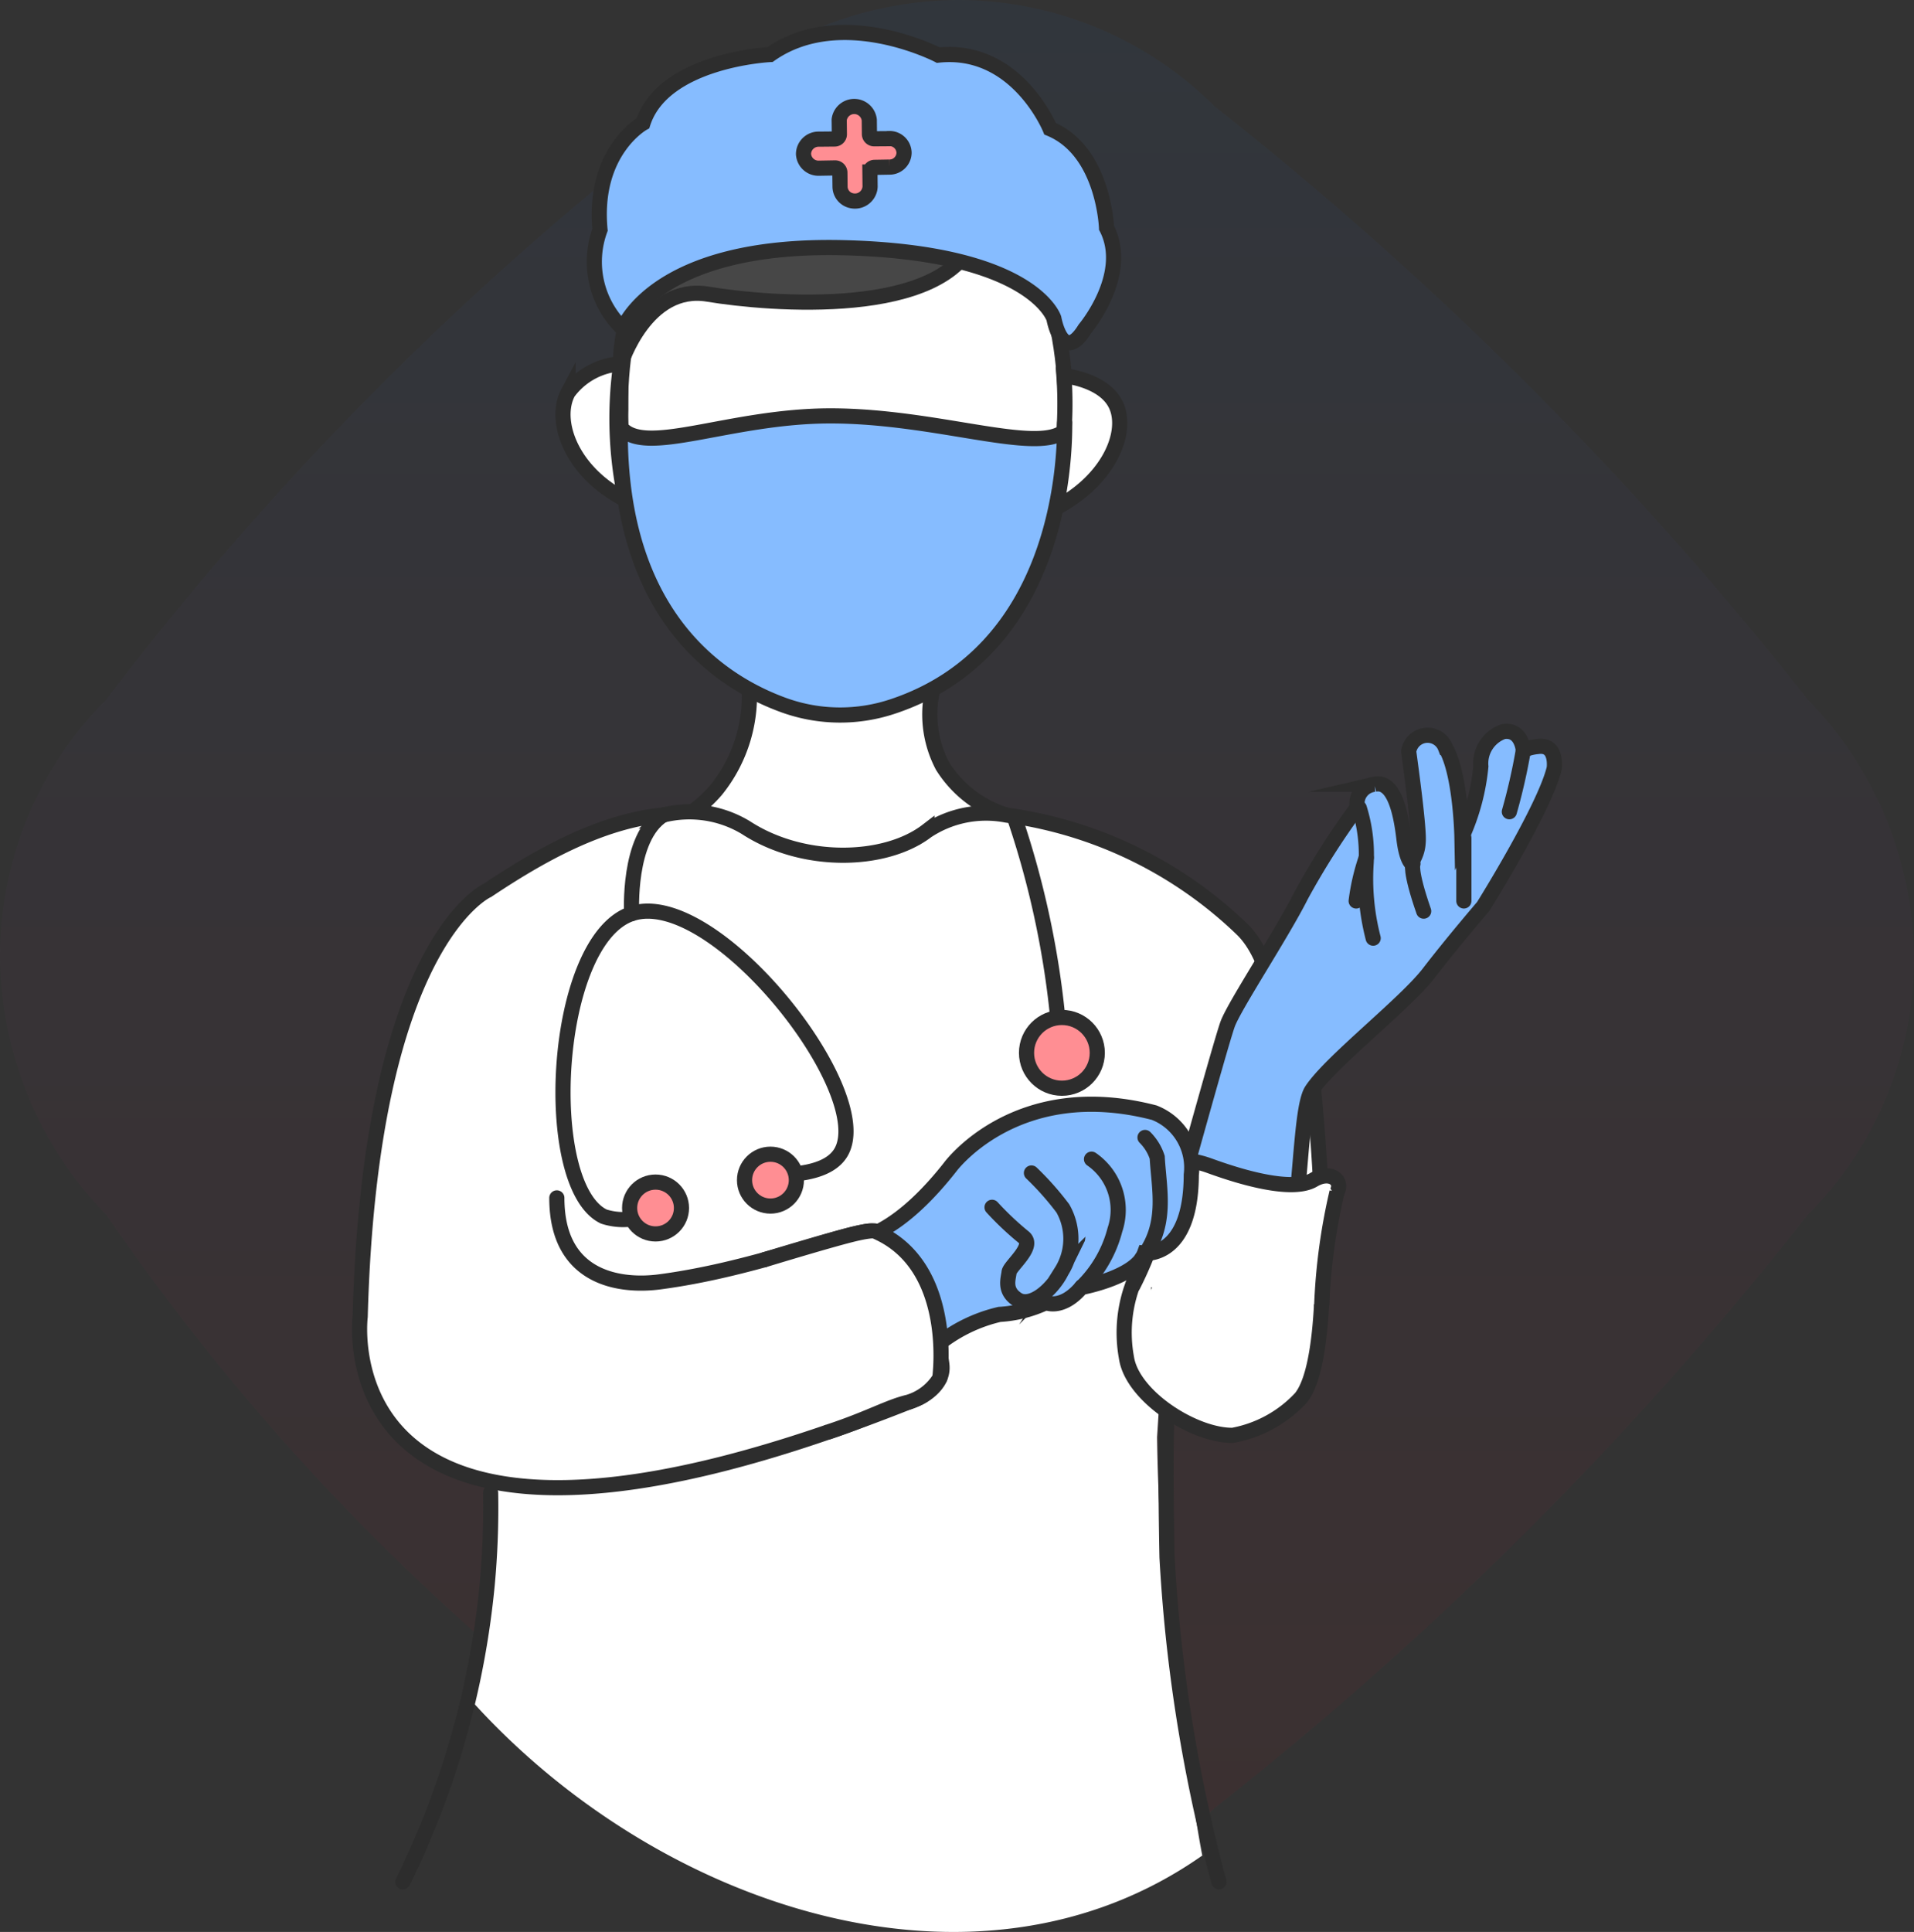 <svg xmlns="http://www.w3.org/2000/svg" width="88.4" height="89.212" viewBox="0 0 88.4 89.212">
    <rect x="0" y="0" width="88.4" height="89.212" fill="#333333" stroke="none"/>
    <defs>
        <linearGradient id="linear-gradient" x1=".5" x2=".5" y2="1" gradientUnits="objectBoundingBox">
            <stop offset="0" stop-color="#1778f2"/>
            <stop offset="1" stop-color="#f40009"/>
        </linearGradient>
        <style>
            .cls-7{isolation:isolate}.cls-2,.cls-3,.cls-4,.cls-6{fill:#fff}.cls-2{stroke:#707070;stroke-width:.7px}.cls-4,.cls-5,.cls-6,.cls-7,.cls-8{stroke-width:.7px;stroke:#2d2d2d;stroke-miterlimit:10}.cls-5{fill:none}.cls-5,.cls-6,.cls-8{stroke-linecap:round}.cls-7{fill:#ff8e93}.cls-8{fill:#86bcff}
        </style>
    </defs>
    <g id="Group_124934" transform="translate(-59 -2180)">
        <g id="Group_124193">
            <g id="Group_124188">
                <g id="Group_124180" transform="translate(-185.403 1331.698)">
                    <path id="Path_153243" d="M276.7 931.793a105.893 105.893 0 0 1-27.388-27.393 17.256 17.256 0 0 1-4.909-11.9 16.787 16.787 0 0 1 4.909-11.9 144.541 144.541 0 0 1 27.388-27.389 17.265 17.265 0 0 1 11.9-4.909 16.779 16.779 0 0 1 11.9 4.909 164.844 164.844 0 0 1 27.394 27.389 17.235 17.235 0 0 1 4.909 11.9 16.779 16.779 0 0 1-4.909 11.9 162.833 162.833 0 0 1-27.394 27.393 17.383 17.383 0 0 1-7.239 4.259 16.538 16.538 0 0 1-4.664.65 17.471 17.471 0 0 1-5.792-1.133 18.728 18.728 0 0 1-6.105-3.776z" style="isolation:isolate" fill="url(#linear-gradient)" opacity="0.05"/>
                </g>
                <g id="Group_124186" transform="translate(-700.226 1325.304)">
                    <path id="Path_229432" d="M801.225 890.155l5.2 4.595-12.325 1.01s-4.342-.909-4.14-1.061a10.461 10.461 0 0 1 11.265-4.544z" class="cls-2"/>
                    <path id="Path_229433" d="M811.252 905.087l-.311 6.012 4.014.939 3.144-6.159z" class="cls-2"/>
                    <path id="Path_229404" d="M780.975 907.217l-4.647 10.351 5.386 3.7c.047 1.828.024 3.814-.1 5.935-.132 2.158-.358 4.164-.634 6 8.561 9.529 23.29 14.537 33.774 7.176-.338-1.683-1.115-7.206-1.428-9.714a87.253 87.253 0 0 1-.66-9.611l.74-11.513-1.585-9.189-10.245 3.538-7.182 1.215z" class="cls-3"/>
                    <path id="Path_229407" d="M790.343 892.719c-.162.058-.324.124-.5.191a6.107 6.107 0 0 0 2.458-1.734 6.924 6.924 0 0 0 1.505-5.031 15.87 15.87 0 0 1-5.078-7.29 14.8 14.8 0 0 1-.686-5.65c.162-1.753.238-2.687.848-3.592 1.743-2.583 5.25-.639 9.3-3.478 2.782-1.963 3.211-3.793 4.85-3.7 2.982.172 4.707 6.375 4.859 6.966a16.484 16.484 0 0 1-.314 9.09 17.316 17.316 0 0 1-5.226 7.816 5.111 5.111 0 0 0 .4 3.763 5.323 5.323 0 0 0 2.934 2.259" class="cls-4"/>
                    <ellipse id="Ellipse_52056" cx="10.275" cy="13.793" class="cls-4" rx="10.275" ry="13.793" transform="translate(787.884 859.669)"/>
                    <path id="Path_229409" d="M777.833 941.595a39.626 39.626 0 0 0 3.894-13.722 38.431 38.431 0 0 0 .159-4.238" class="cls-5"/>
                    <path id="Path_229410" d="M815.524 941.595a73.214 73.214 0 0 1-2.018-10.534c-.179-1.537-.3-3.022-.38-4.45 0 0-.1-4.651 0-6.761" class="cls-5"/>
                    <path id="Path_229413" d="M807.721 878.281c2.664-1.253 3.672-3.608 3.035-4.906-.513-1.046-2.035-1.285-2.392-1.332a18.026 18.026 0 0 1-.643 6.238z" class="cls-6"/>
                    <path id="Path_229414" d="M788.116 877.773c-2.487-1.261-3.354-3.633-2.652-4.952a3.264 3.264 0 0 1 2.435-1.326 17.87 17.87 0 0 0-.179 2.634 18.075 18.075 0 0 0 .396 3.644z" class="cls-6"/>
                    <path id="Path_229416-2" d="M784.944 910.011c0 3.878 3.124 4.091 4.742 3.878 4.173-.549 7.965-2.081 9.576-2.331 2.085-.323 3.377 5.205 3.468 6.189s-1.074 1.507-1.074 1.507c-27.7 11.15-25.795-3.76-25.795-3.76.467-17.307 5.882-19.687 5.882-19.687 2.41-1.611 5.229-3.2 8.114-3.476a5.043 5.043 0 0 1 3.814.579c2.661 1.736 6.456 1.619 8.365.155a4.944 4.944 0 0 1 3.659-.734c.082.012.205.03.355.054a19.435 19.435 0 0 1 10.6 5.275c1.253 1.3 1.329 3.324 3.248 7.427" class="cls-6"/>
                    <path id="Path_229419" d="M808.128 902.214a41.529 41.529 0 0 0-2.067-9.827" class="cls-5"/>
                    <circle id="Ellipse_52057" cx="1.634" cy="1.634" r="1.634" class="cls-7" transform="translate(806.637 901.679)"/>
                    <path id="Path_229418" d="M789.748 910.424a2.89 2.89 0 0 1-2.636.448c-2.951-1.421-2.368-12.772 1.292-13.987 3.79-1.26 11.284 8.218 9.669 11.014-.327.565-1.075.946-2.438 1.029" class="cls-5"/>
                    <circle id="Ellipse_52058" cx="1.197" cy="1.197" r="1.197" class="cls-7" transform="translate(788.306 909.281)"/>
                    <circle id="Ellipse_52059" cx="1.197" cy="1.197" r="1.197" class="cls-7" transform="translate(793.613 907.994)"/>
                    <path id="Path_184964" d="M808.4 874.219c.014 2.234-.446 10.585-7.917 13.091a7.661 7.661 0 0 1-5.025-.041c-3.125-1.122-7.963-4.38-7.563-13.682.007-.091-.1-.132-.007-.125l.007.125a1.541 1.541 0 0 0 0 .84c1.086 1.379 5.023-.527 9.687-.527 4.844 0 9.435 1.742 10.766.734" class="cls-8"/>
                    <path id="Path_229434" d="M812.152 912.8a6.368 6.368 0 0 0-.9 4.586c.261 1.778 3.112 3.61 4.909 3.589a5.694 5.694 0 0 0 3.142-1.722c1.853-2.262.6-14.167.6-14.167" class="cls-6"/>
                    <path id="Path_229435" d="M812.816 914.5s.383 2.616 3.606 2.2 2.513-10.325 3.387-11.655 4.316-3.993 5.408-5.415 2.513-3.075 2.513-3.075 2.841-4.542 3.278-6.378c0 0 .164-1.147-.765-1.009 0 0-.546.046-.655.229 0 0-.055-1.055-.929-.918a1.557 1.557 0 0 0-1.038 1.606 10.176 10.176 0 0 1-.874 3.258s-.055-2.936-.765-4.129a.881.881 0 0 0-1.694.183c.055.413.492 3.533.438 4.176a1.8 1.8 0 0 1-.328.963s-.219-.183-.328-1.1-.382-2.753-1.366-2.524a.886.886 0 0 0-.786 1.056 35.64 35.64 0 0 0-2.6 4.084c-.874 1.743-3.059 5.047-3.387 5.919s-3.114 11.013-3.114 11.013a2.725 2.725 0 0 0-.001 1.516z" class="cls-8"/>
                    <g id="Group_124184">
                        <path id="Path_229436" d="M822.006 892.009a7.168 7.168 0 0 1 .318 2.519 10.919 10.919 0 0 0 .323 3.489" class="cls-8"/>
                        <path id="Path_229437" d="M824.486 894.579s-.172.278.494 2.191" class="cls-8"/>
                        <path id="Path_229438" d="M826.836 893.386v2.913" class="cls-8"/>
                        <path id="Path_229439" d="M822.327 894.3a9.933 9.933 0 0 0-.465 2" class="cls-8"/>
                        <path id="Path_229440" d="M829.568 889.424a27.15 27.15 0 0 1-.631 2.755" class="cls-8"/>
                    </g>
                    <path id="Path_229442" fill="none" stroke="#2d2d2d" stroke-linecap="round" stroke-linejoin="bevel" stroke-width="0.7px" d="M812.812 906.458s.179 2.288-.532 3.137"/>
                    <path id="Path_229443" fill="#fff" stroke="#2d2d2d" stroke-linecap="round" stroke-linejoin="bevel" stroke-width="0.7px" d="M811.556 914.056a15.991 15.991 0 0 0 1.554-4.774s-.218-1.553 1.991-.751 4 1.115 4.791.648 1.38.037 1.085.563a27.645 27.645 0 0 0-.706 5.216"/>
                    <path id="Path_229444" d="M819 913.751l-.687 4.338-6.759-1.215 1.1-3.407z" class="cls-3"/>
                    <g id="Group_124185">
                        <path id="Path_229445" d="M812.535 906.075a2.724 2.724 0 0 1 1.712 2.868c-.011 3.873-2.159 3.622-2.159 3.622-.4 1.12-2.919 1.582-2.919 1.582-.893 1.052-1.634.7-1.634.7a5.824 5.824 0 0 1-2.146.544 7.124 7.124 0 0 0-2.977 1.492 1.935 1.935 0 0 1-.734.5c-3.006-.222-3.553-2.787-3.61-4.308a1.175 1.175 0 0 1 .892-1.183c.851-.221 2.3-.959 4.132-3.282 0-.003 3.043-4.196 9.443-2.535z" class="cls-8"/>
                        <path id="Path_229446" d="M805.045 910.445a13.842 13.842 0 0 0 1.45 1.371c.563.423-.634 1.336-.664 1.629s-.255.851.387 1.26 1.636-.489 2.033-1.3a2.831 2.831 0 0 0 .064-2.909 13.493 13.493 0 0 0-1.451-1.635" class="cls-8"/>
                        <path id="Path_229447" d="M809.169 914.147a5.677 5.677 0 0 0 1.551-2.663 2.847 2.847 0 0 0-1.081-3.261" class="cls-8"/>
                        <path id="Path_229448" d="M811.966 912.8c1.214-1.53.79-3.17.707-4.663a2.3 2.3 0 0 0-.563-.917" class="cls-8"/>
                    </g>
                    <path id="Path_229449" fill="#fff" stroke="#2d2d2d" stroke-linecap="round" stroke-linejoin="round" stroke-width="0.7px" d="M794.528 912.867s3.03-.924 4.125-1.188 1.078-.092 1.078-.092c3.624 1.624 2.9 6.744 2.9 6.744a2.553 2.553 0 0 1-1.445 1.112c-.929.219-1.82.756-3.7 1.374"/>
                    <path id="Path_229450" fill="#474747" stroke="#2d2d2d" stroke-miterlimit="10" stroke-width="0.7px" d="M787.9 871.495s1.164-3.691 4.017-3.216 10.99 1.141 12.343-2.663c0 0-11.106-3.139-14.72-.856-.001 0-1.784 5.025-1.64 6.735z"/>
                    <path id="Path_229451" d="M788 869.882s1.426-3.96 10.187-3.747 9.713 3.265 9.713 3.265.389 2.17 1.432.481c0 0 2.118-2.506 1-4.664 0 0-.118-3.54-2.606-4.576 0 0-1.538-3.784-5.164-3.4 0 0-4.49-2.335-7.77-.027 0 0-4.921.236-5.871 3.171 0 0-2.325 1.295-1.983 4.921a4.287 4.287 0 0 0 1.062 4.576z" class="cls-8"/>
                    <path id="Path_229452" d="M788.4 896.885s-.206-3.516 1.453-4.554" class="cls-5"/>
                    <path id="Path_117844" d="M800.288 861.1l-.687.005a.217.217 0 0 1-.219-.214l-.007-.654a.7.7 0 0 0-1.39-.015l.008.678a.218.218 0 0 1-.22.215l-.729.007a.694.694 0 0 0-.707.681.692.692 0 0 0 .721.66l.73-.013a.218.218 0 0 1 .228.207l.008.659a.668.668 0 0 0 .54.649.7.7 0 0 0 .832-.531.706.706 0 0 0 .016-.123l-.007-.671a.217.217 0 0 1 .218-.216l.686-.012a.672.672 0 0 0 .672-.664.669.669 0 0 0-.685-.654z" class="cls-7"/>
                </g>
            </g>
        </g>
    </g>
</svg>
